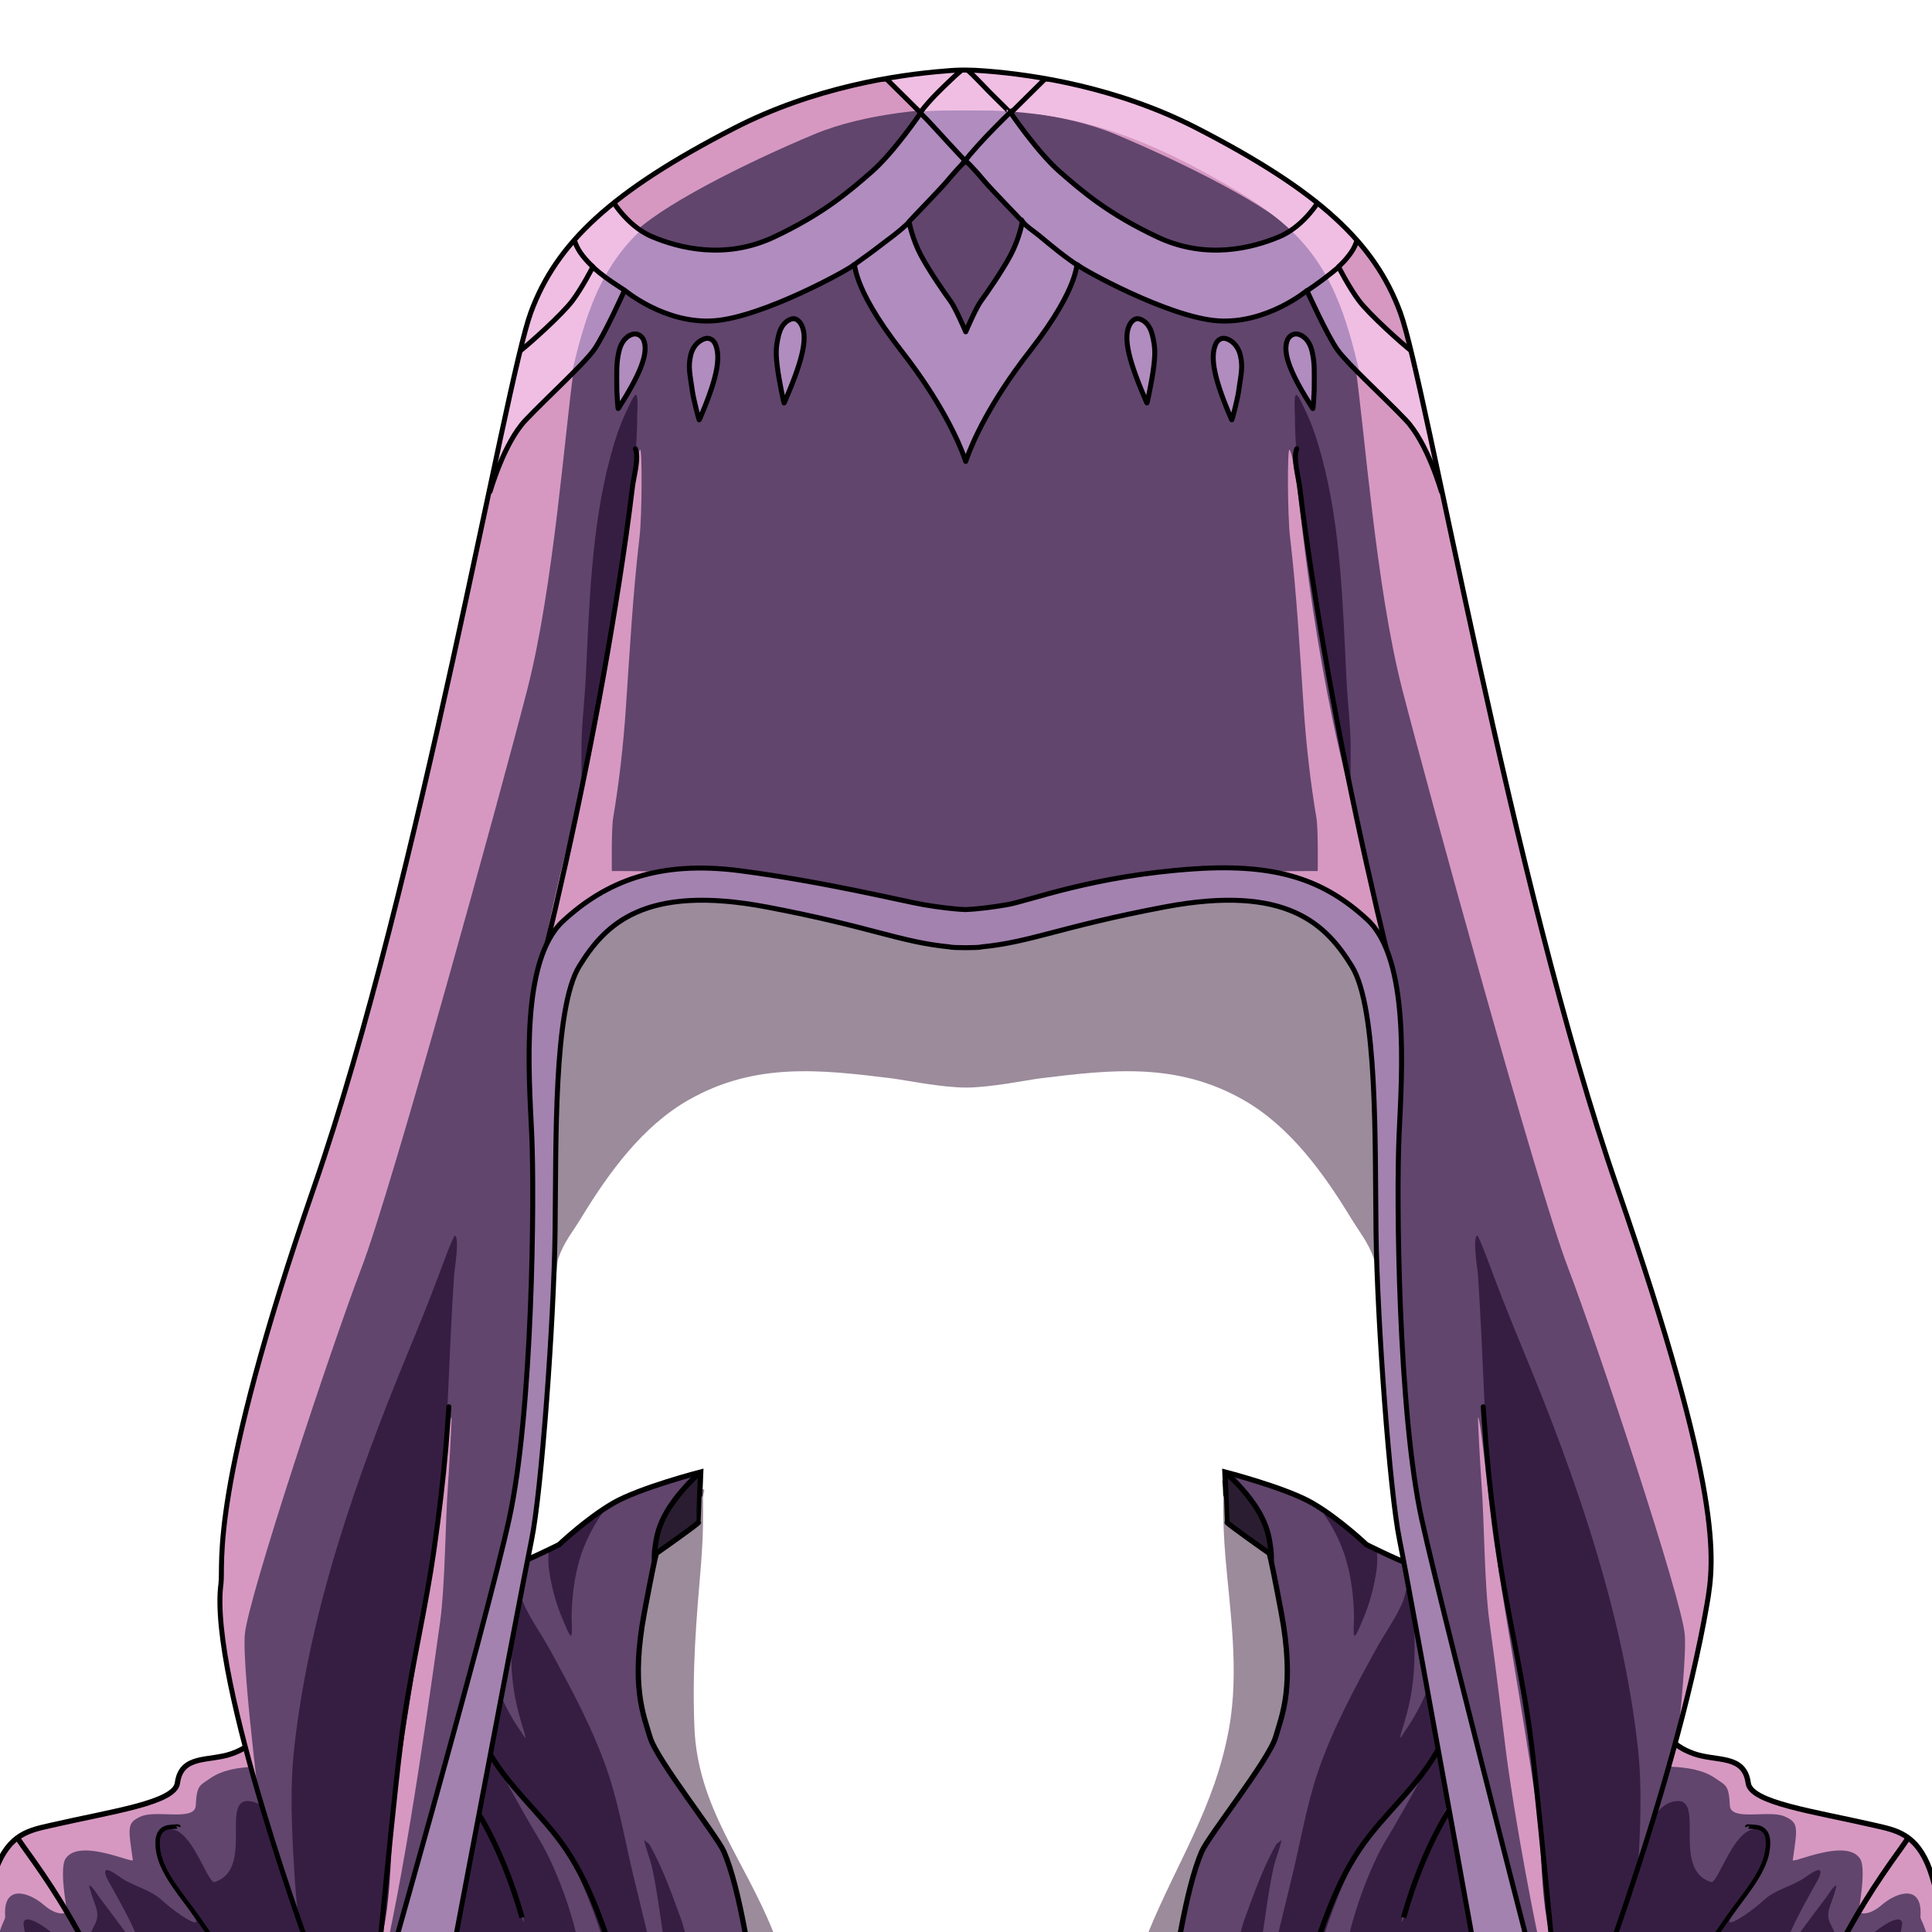 <svg width="100%" height="100%" viewBox="0 0 800 800" version="1.1"
    xmlns="http://www.w3.org/2000/svg">
    <g id="robe-top" transform="matrix(1.047,0,0,1.047,-20.182,-31.131)">
        <path id="shadow" d="M297.272,618.702C298.364,618.369 297.309,620.985 297.316,622.127C297.328,624.384 297.341,626.642 297.341,628.899C297.341,635.593 297.028,642.288 296.472,648.957C294.735,669.804 292.956,689.527 293.913,712.956C295.203,744.537 313.622,765.062 325.043,793.712C327.219,799.172 331.195,814.805 332.4,825.669C334.426,843.942 338.86,901.782 337.2,903.35C333.75,906.608 317.787,881.949 316.941,831.47C316.632,813.069 290.962,791.539 281.506,775.825C255.991,733.424 246.053,668.665 283.127,628.811L297.272,618.702ZM503.117,615.208C502.025,614.875 503.08,617.491 503.073,618.633C503.06,620.89 503.048,623.148 503.048,625.405C503.048,632.1 503.361,638.794 503.917,645.463C505.654,666.31 509.481,690.444 505.331,713.363C499.699,744.464 484.82,766.033 473.171,794.59C470.315,801.592 468.16,820.105 466.963,826.768C460.644,861.93 463.751,883.925 462.944,900.823C462.717,905.563 483.555,863.413 484.78,838.836C485.695,820.456 509.837,789.914 519.293,774.2C544.808,731.8 554.746,667.041 517.672,627.186L503.117,615.208Z" style="fill:rgb(56,25,57);fill-opacity:0.5;"/>
        <g transform="matrix(-1,0,0,1,798.96,0)">
            <path d="M295.231,611.916C295.231,611.916 271.056,618.138 260.529,624.275C250.002,630.412 239.26,640.62 239.26,640.62C239.26,640.62 227.179,646.652 222.225,648.318C217.27,649.984 203.192,667.078 203.192,667.078C203.192,667.078 187.377,670.568 181.571,673.436C175.765,676.304 172.315,685.31 172.315,685.31C172.315,685.31 126.611,694.467 123.313,708.595C122.007,714.192 119.368,719.944 109.717,723.328C100.749,726.472 89.799,723.549 88.285,734.897C87.241,742.724 62.508,746.074 38.356,751.626C29.883,753.574 21.678,754.858 16.443,769.215C7.469,793.825 -7.165,900.494 -7.165,900.494L324.228,887.681C324.228,887.681 316.923,790.796 304.395,761.999C301.655,755.701 277.82,725.752 275.203,716.797C272.586,707.841 267.518,696.452 272.99,667.288C278.461,638.124 277.987,643.851 277.987,643.851C277.987,643.851 294.795,632.07 294.456,631.703C294.402,631.644 295.231,611.916 295.231,611.916Z" style="fill:rgb(97,69,109);"/>
            <clipPath id="_clip1_magic_cap">
                <path d="M295.231,611.916C295.231,611.916 271.056,618.138 260.529,624.275C250.002,630.412 239.26,640.62 239.26,640.62C239.26,640.62 227.179,646.652 222.225,648.318C217.27,649.984 203.192,667.078 203.192,667.078C203.192,667.078 187.377,670.568 181.571,673.436C175.765,676.304 172.315,685.31 172.315,685.31C172.315,685.31 126.611,694.467 123.313,708.595C122.007,714.192 119.368,719.944 109.717,723.328C100.749,726.472 89.799,723.549 88.285,734.897C87.241,742.724 62.508,746.074 38.356,751.626C29.883,753.574 21.678,754.858 16.443,769.215C7.469,793.825 -7.165,900.494 -7.165,900.494L324.228,887.681C324.228,887.681 316.923,790.796 304.395,761.999C301.655,755.701 277.82,725.752 275.203,716.797C272.586,707.841 267.518,696.452 272.99,667.288C278.461,638.124 277.987,643.851 277.987,643.851C277.987,643.851 294.795,632.07 294.456,631.703C294.402,631.644 295.231,611.916 295.231,611.916Z"/>
            </clipPath>
            <g clip-path="url(#_clip1_magic_cap)">
                <g transform="matrix(-0.834,0,0,0.834,732.403,189.091)">
                    <path d="M696.785,613.776C695.972,612.582 699.207,615.353 700.402,616.164C702.864,617.834 705.326,619.505 707.774,621.194C714.939,626.137 723.832,636.381 724.519,645.279C724.745,648.212 745.088,643.902 756.894,652.302C761.566,655.626 763.17,655.103 763.624,665.09C763.975,672.778 782.197,667.042 789.567,670.275C796.345,673.249 795.7,675.43 793.462,690.977C793.2,692.795 818.545,680.606 825.2,690.095C825.573,690.627 828.47,693.57 824.637,715.254C824.479,716.144 828.923,718.094 835.632,712.287C842.738,706.135 855.09,702.156 854.01,717.708C853.883,719.543 856.022,720.648 858.462,732.222C861.782,747.973 865.732,779.366 867.87,823.942C868.2,830.839 879.775,850.477 882.901,815.864C885.72,784.657 879.794,696.405 880.005,696.338C892.801,692.277 817.744,667.555 811.102,658.87C795.345,638.269 751.675,606.147 727.876,594.16C713.203,586.77 633.387,549.733 635.039,572.581C654.299,581.059 665.162,589.82 667.618,604.699L696.785,613.776Z" style="fill:rgb(214,152,193);"/>
                </g>
                <path d="M201.779,669.567C201.779,669.567 202.319,668.659 203.407,667.07C206.89,661.987 210.041,658.989 214.487,654.718C214.777,654.439 219.385,650.119 219.678,650.759C220.091,651.66 217.748,654.507 217.34,655.168C214.913,659.098 212.841,663.188 211.575,667.647C207.919,680.526 213.2,695.491 219.35,706.811C220.812,709.501 222.408,712.131 224.214,714.605C224.558,715.077 225.405,716.822 225.998,717C226.013,717.005 225.653,715.506 225.618,715.391C225.315,714.401 224.998,713.415 224.702,712.423C223.757,709.262 222.879,706.07 222.192,702.842C219.67,690.996 220.077,678.854 220.646,666.824C220.782,663.955 220.92,661.025 221.521,658.207C221.558,658.037 222.07,655.698 222.378,655.775C223.08,655.951 224.395,662.079 224.687,662.78C227.492,669.513 231.915,675.494 235.419,681.865C244.064,697.583 252.948,714.036 258.652,731.076C263.332,745.055 265.659,759.944 269.258,774.233C271.575,783.429 286.851,847.534 289.074,856.754C289.517,858.59 292.058,864.544 289.652,865.907C287.019,867.398 282.595,864.653 280.118,863.818C278.106,863.14 274.158,862.939 272.555,861.394C270.574,859.483 257.325,799.211 256.545,796.721C254.171,789.149 251.408,781.733 248.274,774.441C245.134,767.134 241.366,759.796 236.462,753.502C229.861,745.03 221.795,737.767 215.515,729.036C215.366,728.829 215.218,728.62 215.07,728.411C221.388,739.992 228.266,752.158 231.064,756.68C238.161,768.152 245.435,788.583 247.456,801.815C248.382,807.887 258.94,869.058 252.278,873.5C245.497,878.021 230.618,875.734 223.063,876.075C213.901,876.489 204.744,876.959 195.572,877.054C180.401,877.211 165.24,877.307 150.09,878.21C119.7,880.021 89.99,887.341 59.732,889.16C49.736,889.76 29.058,892.149 28.485,879.923C25.726,821.041 12.882,784.23 35.022,830.549C36.274,833.169 27.223,792.392 27.408,790.36C27.848,785.519 38.673,793.128 45.033,800.142C46.263,801.498 51.302,808.044 53.818,806.516C55.777,805.327 54.374,800.651 54.02,799.035C52.421,791.751 58.403,791.125 56.079,784.036C55.914,783.533 53.005,775.58 53.448,775.453C54.314,775.206 56.899,779.414 57.284,779.919C61.257,785.138 65.151,790.423 69.054,795.695C69.429,796.203 72.928,801.459 73.813,800.84C74.834,800.125 71.779,794.406 71.458,793.67C68.686,787.321 65.238,781.356 61.909,775.294C61.449,774.457 58.871,770.412 59.969,769.44C60.967,768.558 65.593,772.139 66.356,772.627C71.484,775.908 77.584,777.069 82.069,781.18C88.568,787.138 98.949,793.545 94.767,787.7C71.888,755.72 81.389,751.344 87.546,753.575C95.004,756.278 100.501,774.862 103.008,774.061C118.693,769.05 105.182,740.995 116.659,742.042C130.389,743.295 130.813,771.741 133.721,767.156C134.905,765.289 128.447,728.607 131.097,728.417C133.983,728.211 137.355,733.066 138.927,734.889C145.642,742.679 151.494,751.199 156.538,760.154C157.203,761.334 161.666,771.543 163.561,771.097C163.74,771.055 163.842,770.871 163.898,770.712C165.425,766.36 163.558,758.868 163.628,754.269C163.867,738.664 168.695,724.43 170.792,709.142C170.938,708.072 171.278,695.678 172.7,695.678C173.635,695.678 178.935,708.973 181.332,713.13C184.89,719.302 190.043,723.895 194.184,729.623C202.795,741.531 210.485,750.042 216.502,763.496L216.639,763.809L216.665,763.868C219.188,769.749 220.693,778.965 223.149,784.751C223.288,785.078 225.062,790.005 225.425,789.932C225.512,789.915 224.527,786.007 224.452,785.724C223.272,781.247 221.91,776.802 220.231,772.486C219.109,769.6 217.915,766.728 216.665,763.868C216.613,763.746 216.56,763.625 216.506,763.505L216.502,763.496C209.728,748.053 201.365,732.943 194.098,717.884C189.384,708.113 184.476,696.591 188.764,685.829C190.389,681.751 193.224,678.223 196.385,675.22C197.577,674.088 201.763,669.611 201.779,669.567ZM272.871,757.438C273.594,761.2 275.25,764.877 276.073,768.652C277.787,776.512 278.817,784.526 280.002,792.477C280.44,795.415 292.599,863.169 295.137,865.163C297.199,866.784 301.013,864.981 303.27,864.634C303.804,864.552 305.96,864.606 305.843,863.67C305.257,858.979 289.354,793.771 287.707,789.357C283.867,779.069 280.345,768.543 274.848,759.014L272.871,757.438ZM202.957,702.432L203.123,705.422C203.677,706.677 204.523,708.423 205.583,710.521C204.568,707.87 203.687,705.165 202.957,702.432ZM236.111,632.433C236.013,638.535 234.372,644.227 235.239,650.441C236.224,657.495 238.112,664.49 241.008,671.007C241.228,671.502 243.28,676.842 243.968,676.67C244.616,676.508 244.164,669.793 244.174,669.23C244.31,661.541 245.209,653.734 247.397,646.342C249.549,639.068 253.271,632.222 257.764,626.132C258.197,625.546 262.495,620.742 261.981,620.057C261.511,619.429 258.038,621.3 257.595,621.509C252.851,623.748 248.38,626.533 243.893,629.236L236.111,632.433Z" style="fill:rgb(54,30,66);"/>
                <path d="M21.274,749.989C21.084,749.91 21.197,749.904 21.39,750.283C23.289,754.018 25.482,757.436 27.94,760.836C32.828,767.598 37.562,774.461 41.935,781.57C55.428,803.506 65.841,826.753 73.11,851.466" style="fill:none;stroke:black;stroke-width:2.1px;"/>
                <path d="M202.088,670.161C202.719,670.217 201.926,671.418 201.85,672.048C201.693,673.347 201.542,674.646 201.428,675.95C201.082,679.931 200.866,683.916 201.016,687.913C201.436,699.133 205.022,710.27 210.136,720.202C218.347,736.151 232.332,746.725 242.144,761.359C252.894,777.393 258.44,797.067 264.484,815.196" style="fill:none;stroke:black;stroke-width:2.1px;"/>
                <g transform="matrix(-0.834,0,0,0.834,732.403,189.091)">
                    <path d="M771.889,675.155C771.809,674.866 776.608,675.381 777.083,675.508C782.141,676.854 782.081,682.208 781.416,686.652C779.787,697.541 769.108,709.056 763.069,717.85C741.297,749.553 716.886,778.939 692.296,808.472" style="fill:none;stroke:black;stroke-width:2.1px;"/>
                </g>
                <path d="M175.308,688.916C175.594,688.62 175.325,689.743 175.395,690.149C175.55,691.05 175.738,691.945 175.937,692.837C176.493,695.331 177.278,697.761 178.176,700.151C180.977,707.602 184.672,714.72 189.069,721.351C194.325,729.279 200.801,736.323 205.84,744.401C214.233,757.854 220.242,772.9 224.59,788.118" style="fill:none;stroke:black;stroke-width:2.1px;"/>
                <path d="M298.397,609.736C298.232,609.591 296.112,611.298 295.933,611.434C293.288,613.457 290.993,615.786 288.781,618.266C283.599,624.075 278.984,630.917 277.667,638.734C277.052,642.389 274.986,653.541 281.915,650.292C282.858,649.85 283.779,649.332 284.658,648.774C286.097,647.861 287.458,646.809 288.784,645.741C290.818,644.103 292.734,642.274 294.353,640.22C297.502,636.224 298.171,631.449 298.603,626.527" style="fill:rgb(42,29,49);stroke:black;stroke-width:2.1px;"/>
            </g>
            <path d="M295.231,611.916C295.231,611.916 271.056,618.138 260.529,624.275C250.002,630.412 239.26,640.62 239.26,640.62C239.26,640.62 227.179,646.652 222.225,648.318C217.27,649.984 203.192,667.078 203.192,667.078C203.192,667.078 187.377,670.568 181.571,673.436C175.765,676.304 172.315,685.31 172.315,685.31C172.315,685.31 126.611,694.467 123.313,708.595C122.007,714.192 119.368,719.944 109.717,723.328C100.749,726.472 89.799,723.549 88.285,734.897C87.241,742.724 62.508,746.074 38.356,751.626C29.883,753.574 21.678,754.858 16.443,769.215C7.469,793.825 -7.165,900.494 -7.165,900.494L324.228,887.681C324.228,887.681 316.923,790.796 304.395,761.999C301.655,755.701 277.82,725.752 275.203,716.797C272.586,707.841 267.518,696.452 272.99,667.288C278.461,638.124 277.987,643.851 277.987,643.851C277.987,643.851 294.795,632.07 294.456,631.703C294.402,631.644 295.231,611.916 295.231,611.916Z" style="fill:none;stroke:black;stroke-width:2.1px;"/>
        </g>
        <g transform="matrix(1,0,0,1,1.16,0)">
            <path d="M295.231,611.916C295.231,611.916 271.056,618.138 260.529,624.275C250.002,630.412 239.26,640.62 239.26,640.62C239.26,640.62 227.179,646.652 222.225,648.318C217.27,649.984 203.192,667.078 203.192,667.078C203.192,667.078 187.377,670.568 181.571,673.436C175.765,676.304 172.315,685.31 172.315,685.31C172.315,685.31 126.611,694.467 123.313,708.595C122.007,714.192 119.368,719.944 109.717,723.328C100.749,726.472 89.799,723.549 88.285,734.897C87.241,742.724 62.508,746.074 38.356,751.626C29.883,753.574 21.678,754.858 16.443,769.215C7.469,793.825 -7.165,900.494 -7.165,900.494L324.228,887.681C324.228,887.681 316.923,790.796 304.395,761.999C301.655,755.701 277.82,725.752 275.203,716.797C272.586,707.841 267.518,696.452 272.99,667.288C278.461,638.124 277.987,643.851 277.987,643.851C277.987,643.851 294.795,632.07 294.456,631.703C294.402,631.644 295.231,611.916 295.231,611.916Z" style="fill:rgb(97,69,109);"/>
            <clipPath id="_clip2_magic_cap">
                <path d="M295.231,611.916C295.231,611.916 271.056,618.138 260.529,624.275C250.002,630.412 239.26,640.62 239.26,640.62C239.26,640.62 227.179,646.652 222.225,648.318C217.27,649.984 203.192,667.078 203.192,667.078C203.192,667.078 187.377,670.568 181.571,673.436C175.765,676.304 172.315,685.31 172.315,685.31C172.315,685.31 126.611,694.467 123.313,708.595C122.007,714.192 119.368,719.944 109.717,723.328C100.749,726.472 89.799,723.549 88.285,734.897C87.241,742.724 62.508,746.074 38.356,751.626C29.883,753.574 21.678,754.858 16.443,769.215C7.469,793.825 -7.165,900.494 -7.165,900.494L324.228,887.681C324.228,887.681 316.923,790.796 304.395,761.999C301.655,755.701 277.82,725.752 275.203,716.797C272.586,707.841 267.518,696.452 272.99,667.288C278.461,638.124 277.987,643.851 277.987,643.851C277.987,643.851 294.795,632.07 294.456,631.703C294.402,631.644 295.231,611.916 295.231,611.916Z"/>
            </clipPath>
            <g clip-path="url(#_clip2_magic_cap)">
                <g transform="matrix(-0.834,0,0,0.834,732.403,189.091)">
                    <path d="M696.785,613.776C695.972,612.582 699.207,615.353 700.402,616.164C702.864,617.834 705.326,619.505 707.774,621.194C714.939,626.137 723.832,636.381 724.519,645.279C724.745,648.212 745.088,643.902 756.894,652.302C761.566,655.626 763.17,655.103 763.624,665.09C763.975,672.778 782.197,667.042 789.567,670.275C796.345,673.249 795.7,675.43 793.462,690.977C793.2,692.795 818.545,680.606 825.2,690.095C825.573,690.627 828.47,693.57 824.637,715.254C824.479,716.144 828.923,718.094 835.632,712.287C842.738,706.135 855.09,702.156 854.01,717.708C853.883,719.543 856.022,720.648 858.462,732.222C861.782,747.973 865.732,779.366 867.87,823.942C868.2,830.839 879.775,850.477 882.901,815.864C885.72,784.657 879.794,696.405 880.005,696.338C892.801,692.277 817.744,667.555 811.102,658.87C795.345,638.269 751.675,606.147 727.876,594.16C713.203,586.77 633.387,549.733 635.039,572.581C654.299,581.059 665.162,589.82 667.618,604.699L696.785,613.776Z" style="fill:rgb(214,152,193);"/>
                </g>
                <path d="M201.779,669.567C201.779,669.567 202.319,668.659 203.407,667.07C206.89,661.987 210.041,658.989 214.487,654.718C214.777,654.439 219.385,650.119 219.678,650.759C220.091,651.66 217.748,654.507 217.34,655.168C214.913,659.098 212.841,663.188 211.575,667.647C207.919,680.526 213.2,695.491 219.35,706.811C220.812,709.501 222.408,712.131 224.214,714.605C224.558,715.077 225.405,716.822 225.998,717C226.013,717.005 225.653,715.506 225.618,715.391C225.315,714.401 224.998,713.415 224.702,712.423C223.757,709.262 222.879,706.07 222.192,702.842C219.67,690.996 220.077,678.854 220.646,666.824C220.782,663.955 220.92,661.025 221.521,658.207C221.558,658.037 222.07,655.698 222.378,655.775C223.08,655.951 224.395,662.079 224.687,662.78C227.492,669.513 231.915,675.494 235.419,681.865C244.064,697.583 252.948,714.036 258.652,731.076C263.332,745.055 265.659,759.944 269.258,774.233C271.575,783.429 286.851,847.534 289.074,856.754C289.517,858.59 292.058,864.544 289.652,865.907C287.019,867.398 282.595,864.653 280.118,863.818C278.106,863.14 274.158,862.939 272.555,861.394C270.574,859.483 257.325,799.211 256.545,796.721C254.171,789.149 251.408,781.733 248.274,774.441C245.134,767.134 241.366,759.796 236.462,753.502C229.861,745.03 221.795,737.767 215.515,729.036C215.366,728.829 215.218,728.62 215.07,728.411C221.388,739.992 228.266,752.158 231.064,756.68C238.161,768.152 245.435,788.583 247.456,801.815C248.382,807.887 258.94,869.058 252.278,873.5C245.497,878.021 230.618,875.734 223.063,876.075C213.901,876.489 204.744,876.959 195.572,877.054C180.401,877.211 165.24,877.307 150.09,878.21C119.7,880.021 89.99,887.341 59.732,889.16C49.736,889.76 29.058,892.149 28.485,879.923C25.726,821.041 12.882,784.23 35.022,830.549C36.274,833.169 27.223,792.392 27.408,790.36C27.848,785.519 38.673,793.128 45.033,800.142C46.263,801.498 51.302,808.044 53.818,806.516C55.777,805.327 54.374,800.651 54.02,799.035C52.421,791.751 58.403,791.125 56.079,784.036C55.914,783.533 53.005,775.58 53.448,775.453C54.314,775.206 56.899,779.414 57.284,779.919C61.257,785.138 65.151,790.423 69.054,795.695C69.429,796.203 72.928,801.459 73.813,800.84C74.834,800.125 71.779,794.406 71.458,793.67C68.686,787.321 65.238,781.356 61.909,775.294C61.449,774.457 58.871,770.412 59.969,769.44C60.967,768.558 65.593,772.139 66.356,772.627C71.484,775.908 77.584,777.069 82.069,781.18C88.568,787.138 98.949,793.545 94.767,787.7C71.888,755.72 81.389,751.344 87.546,753.575C95.004,756.278 100.501,774.862 103.008,774.061C118.693,769.05 105.182,740.995 116.659,742.042C130.389,743.295 130.813,771.741 133.721,767.156C134.905,765.289 128.447,728.607 131.097,728.417C133.983,728.211 137.355,733.066 138.927,734.889C145.642,742.679 151.494,751.199 156.538,760.154C157.203,761.334 161.666,771.543 163.561,771.097C163.74,771.055 163.842,770.871 163.898,770.712C165.425,766.36 163.558,758.868 163.628,754.269C163.867,738.664 168.695,724.43 170.792,709.142C170.938,708.072 171.278,695.678 172.7,695.678C173.635,695.678 178.935,708.973 181.332,713.13C184.89,719.302 190.043,723.895 194.184,729.623C202.795,741.531 210.485,750.042 216.502,763.496L216.639,763.809L216.665,763.868C219.188,769.749 220.693,778.965 223.149,784.751C223.288,785.078 225.062,790.005 225.425,789.932C225.512,789.915 224.527,786.007 224.452,785.724C223.272,781.247 221.91,776.802 220.231,772.486C219.109,769.6 217.915,766.728 216.665,763.868C216.613,763.746 216.56,763.625 216.506,763.505L216.502,763.496C209.728,748.053 201.365,732.943 194.098,717.884C189.384,708.113 184.476,696.591 188.764,685.829C190.389,681.751 193.224,678.223 196.385,675.22C197.577,674.088 201.763,669.611 201.779,669.567ZM272.871,757.438C273.594,761.2 275.25,764.877 276.073,768.652C277.787,776.512 278.817,784.526 280.002,792.477C280.44,795.415 292.599,863.169 295.137,865.163C297.199,866.784 301.013,864.981 303.27,864.634C303.804,864.552 305.96,864.606 305.843,863.67C305.257,858.979 289.354,793.771 287.707,789.357C283.867,779.069 280.345,768.543 274.848,759.014L272.871,757.438ZM202.957,702.432L203.123,705.422C203.677,706.677 204.523,708.423 205.583,710.521C204.568,707.87 203.687,705.165 202.957,702.432ZM236.111,632.433C236.013,638.535 234.372,644.227 235.239,650.441C236.224,657.495 238.112,664.49 241.008,671.007C241.228,671.502 243.28,676.842 243.968,676.67C244.616,676.508 244.164,669.793 244.174,669.23C244.31,661.541 245.209,653.734 247.397,646.342C249.549,639.068 253.271,632.222 257.764,626.132C258.197,625.546 262.495,620.742 261.981,620.057C261.511,619.429 258.038,621.3 257.595,621.509C252.851,623.748 248.38,626.533 243.893,629.236L236.111,632.433Z" style="fill:rgb(54,30,66);"/>
                <path d="M21.274,749.989C21.084,749.91 21.197,749.904 21.39,750.283C23.289,754.018 25.482,757.436 27.94,760.836C32.828,767.598 37.562,774.461 41.935,781.57C55.428,803.506 65.841,826.753 73.11,851.466" style="fill:none;stroke:black;stroke-width:2.1px;"/>
                <path d="M202.088,670.161C202.719,670.217 201.926,671.418 201.85,672.048C201.693,673.347 201.542,674.646 201.428,675.95C201.082,679.931 200.866,683.916 201.016,687.913C201.436,699.133 205.022,710.27 210.136,720.202C218.347,736.151 232.332,746.725 242.144,761.359C252.894,777.393 258.44,797.067 264.484,815.196" style="fill:none;stroke:black;stroke-width:2.1px;"/>
                <g transform="matrix(-0.834,0,0,0.834,732.403,189.091)">
                    <path d="M771.889,675.155C771.809,674.866 776.608,675.381 777.083,675.508C782.141,676.854 782.081,682.208 781.416,686.652C779.787,697.541 769.108,709.056 763.069,717.85C741.297,749.553 716.886,778.939 692.296,808.472" style="fill:none;stroke:black;stroke-width:2.1px;"/>
                </g>
                <path d="M175.308,688.916C175.594,688.62 175.325,689.743 175.395,690.149C175.55,691.05 175.738,691.945 175.937,692.837C176.493,695.331 177.278,697.761 178.176,700.151C180.977,707.602 184.672,714.72 189.069,721.351C194.325,729.279 200.801,736.323 205.84,744.401C214.233,757.854 220.242,772.9 224.59,788.118" style="fill:none;stroke:black;stroke-width:2.1px;"/>
                <path d="M298.397,609.736C298.232,609.591 296.112,611.298 295.933,611.434C293.288,613.457 290.993,615.786 288.781,618.266C283.599,624.075 278.984,630.917 277.667,638.734C277.052,642.389 274.986,653.541 281.915,650.292C282.858,649.85 283.779,649.332 284.658,648.774C286.097,647.861 287.458,646.809 288.784,645.741C290.818,644.103 292.734,642.274 294.353,640.22C297.502,636.224 298.171,631.449 298.603,626.527" style="fill:rgb(42,29,49);stroke:black;stroke-width:2.1px;"/>
            </g>
            <path d="M295.231,611.916C295.231,611.916 271.056,618.138 260.529,624.275C250.002,630.412 239.26,640.62 239.26,640.62C239.26,640.62 227.179,646.652 222.225,648.318C217.27,649.984 203.192,667.078 203.192,667.078C203.192,667.078 187.377,670.568 181.571,673.436C175.765,676.304 172.315,685.31 172.315,685.31C172.315,685.31 126.611,694.467 123.313,708.595C122.007,714.192 119.368,719.944 109.717,723.328C100.749,726.472 89.799,723.549 88.285,734.897C87.241,742.724 62.508,746.074 38.356,751.626C29.883,753.574 21.678,754.858 16.443,769.215C7.469,793.825 -7.165,900.494 -7.165,900.494L324.228,887.681C324.228,887.681 316.923,790.796 304.395,761.999C301.655,755.701 277.82,725.752 275.203,716.797C272.586,707.841 267.518,696.452 272.99,667.288C278.461,638.124 277.987,643.851 277.987,643.851C277.987,643.851 294.795,632.07 294.456,631.703C294.402,631.644 295.231,611.916 295.231,611.916Z" style="fill:none;stroke:black;stroke-width:2.1px;"/>
        </g>
    </g>
    <g id="robe-head-cover" transform="matrix(0.983,0,0,0.979,6.601,7.051)" style="fill-rule:evenodd;clip-rule:evenodd;stroke-linecap:round;stroke-linejoin:round;stroke-miterlimit:1.5;">
        <path id="shadow1" d="M400.214,344.056C414.974,338.133 435.811,337.989 448.786,337.016C510.247,332.411 569.554,342.779 590.842,408.016C603.32,446.258 601.87,489.279 597.788,528.834L574.672,534.569C572.285,536.96 573.033,528.003 571.893,524.822C569.414,517.907 566.105,514.156 562.29,507.873C550.684,488.757 536.517,469.094 516.929,457.944C488.973,442.03 461.66,445.172 431.396,448.909C426.341,449.533 410.608,452.791 400.214,452.791C389.82,452.791 374.086,449.533 369.032,448.909C338.767,445.172 311.455,442.03 283.499,457.944C263.91,469.094 249.743,488.757 238.137,507.873C234.322,514.156 231.013,517.907 228.534,524.822C227.394,528.003 228.142,536.96 225.755,534.569L202.639,528.834C198.558,489.279 197.107,446.258 209.586,408.016C230.874,342.779 290.18,332.411 351.641,337.016C364.617,337.989 385.453,338.133 400.214,344.056Z" style="fill:rgb(56,25,57);fill-opacity:0.5;"/>
        <path d="M391.487,22.829C396.708,22.299 402.391,22.299 408.537,22.829C428.732,24.396 463.921,29.665 497.565,47.067C548.805,73.569 572.364,95.426 583.178,125.101C593.993,154.775 629.756,365.28 674.416,494.804C719.076,624.328 715.568,652.435 712.368,671.144C698.621,751.533 655.684,860.703 655.684,860.703L626.717,886.081C626.717,886.081 587.011,664.426 582.85,644.232C578.69,624.038 573.405,551.477 572.921,514.008C572.437,476.539 573.64,419.296 562.74,401.494C551.839,383.692 535.31,366.627 483.824,376.415C439.716,384.8 427.773,391.27 406.623,393.309C406.094,393.737 393.929,393.737 393.4,393.309C372.25,391.27 360.307,384.8 316.199,376.415C264.713,366.627 248.184,383.692 237.284,401.494C226.383,419.296 227.586,476.539 227.102,514.008C226.618,551.477 221.334,624.038 217.173,644.232C213.012,664.426 167.762,904.817 167.762,904.817L125.917,824.048C125.917,824.048 80.983,702.749 86.371,662.529C87.473,654.299 80.948,624.328 125.608,494.804C170.267,365.28 206.031,154.775 216.845,125.101C227.659,95.426 251.218,73.569 302.458,47.067C336.103,29.665 371.291,24.396 391.487,22.829Z" style="fill:rgb(97,69,109);"/>
        <clipPath id="_clip3_magic_cap">
            <path d="M391.487,22.829C396.708,22.299 402.391,22.299 408.537,22.829C428.732,24.396 463.921,29.665 497.565,47.067C548.805,73.569 572.364,95.426 583.178,125.101C593.993,154.775 629.756,365.28 674.416,494.804C719.076,624.328 715.568,652.435 712.368,671.144C698.621,751.533 655.684,860.703 655.684,860.703L626.717,886.081C626.717,886.081 587.011,664.426 582.85,644.232C578.69,624.038 573.405,551.477 572.921,514.008C572.437,476.539 573.64,419.296 562.74,401.494C551.839,383.692 535.31,366.627 483.824,376.415C439.716,384.8 427.773,391.27 406.623,393.309C406.094,393.737 393.929,393.737 393.4,393.309C372.25,391.27 360.307,384.8 316.199,376.415C264.713,366.627 248.184,383.692 237.284,401.494C226.383,419.296 227.586,476.539 227.102,514.008C226.618,551.477 221.334,624.038 217.173,644.232C213.012,664.426 167.762,904.817 167.762,904.817L125.917,824.048C125.917,824.048 80.983,702.749 86.371,662.529C87.473,654.299 80.948,624.328 125.608,494.804C170.267,365.28 206.031,154.775 216.845,125.101C227.659,95.426 251.218,73.569 302.458,47.067C336.103,29.665 371.291,24.396 391.487,22.829Z"/>
        </clipPath>
        <g clip-path="url(#_clip3_magic_cap)">
            <path d="M141.765,848.216C141.584,847.945 144.112,839.424 144.365,838.078C146.317,827.721 155.084,783.883 156.483,773.441C162.284,730.151 170.346,686.858 176.895,643.674C178.795,631.137 182.212,592.77 183.472,592.295C183.699,592.209 182.465,614.498 182.041,620.128C180.809,636.521 180.877,663.02 178.604,679.319C171.287,731.787 162.058,796.819 149.879,843.205L141.765,848.216ZM655.361,843.246C655.542,842.975 653.014,834.454 652.76,833.109C650.809,822.751 644.298,783.883 642.898,773.441C637.098,730.151 629.035,686.858 622.487,643.674C620.586,631.137 617.169,592.77 615.909,592.295C615.682,592.209 616.917,614.498 617.34,620.128C618.573,636.521 618.505,663.02 620.778,679.319C623.686,700.172 625.614,717.404 627.647,733.511C630.728,757.931 639.908,810.285 647.247,838.235L655.361,843.246ZM409.071,12.79L591.84,49.205L808.725,745.796L809.528,768.376C809.528,768.376 797.063,757.864 793.088,755.92C789.113,753.976 779.222,749.882 773.869,746.413C768.515,742.943 751.992,726.408 749.316,722.865C746.64,719.322 741.194,716.549 741.419,717.231C741.645,717.913 747.447,746.104 747.447,746.104C747.447,746.104 740.02,729.46 737.437,723.767C734.853,718.075 730.865,704.812 726.927,695.826C722.988,686.839 714.685,678.946 714.685,678.946C714.685,678.946 713.025,694.248 712.356,701.562C711.687,708.876 694.523,774.359 694.523,774.359C694.523,774.359 704.328,699.471 702.963,684.05C701.597,668.63 666.552,562.533 653.702,528.722C640.852,494.912 595.001,327.517 583.923,284.184C572.844,240.852 568.109,174.478 564.254,147.984C560.398,121.49 550.996,104.56 540.284,92.642C529.571,80.724 492.812,62.022 463.034,49.554C441.162,40.397 413.066,38.707 399.691,38.455C386.316,38.707 358.219,40.397 336.347,49.554C306.569,62.022 269.81,80.724 259.098,92.642C248.385,104.56 238.983,121.49 235.128,147.984C231.272,174.478 226.537,240.852 215.459,284.184C204.381,327.517 158.53,494.912 145.679,528.722C132.829,562.533 97.784,668.63 96.419,684.05C95.053,699.471 104.858,774.359 104.858,774.359C104.858,774.359 87.695,708.876 87.026,701.562C86.356,694.248 84.697,678.946 84.697,678.946C84.697,678.946 76.393,686.839 72.455,695.826C68.516,704.812 64.529,718.075 61.945,723.767C59.361,729.46 51.934,746.104 51.934,746.104C51.934,746.104 57.737,717.913 57.962,717.231C58.187,716.549 52.741,719.322 50.065,722.865C47.389,726.408 30.866,742.943 25.513,746.413C20.159,749.882 10.269,753.976 6.294,755.92C2.319,757.864 -10.146,768.376 -10.146,768.376L-9.344,745.796L207.542,49.205L390.311,12.79L390.07,9.005L399.691,10.921L409.311,9.005L409.071,12.79ZM221.295,405.308C221.031,405.232 221.41,403.234 221.436,403.019C222.247,396.338 223.286,389.69 224.676,383.102C229.86,358.533 236.442,334.273 241.999,309.789C249.069,278.643 253.972,247.174 257.679,215.464C258.095,211.904 261.121,184.133 262.952,183.035C263.828,182.509 263.768,210.591 262.678,219.924C259.874,243.93 258.55,268.079 256.931,292.183C255.88,307.832 254.137,323.374 251.558,338.847C250.759,343.643 251.016,361.227 251.016,361.227C251.016,361.227 273.645,361.012 278.033,362.266C278.165,362.303 278.631,362.413 278.631,362.614C278.631,364.796 262.235,370.501 260.403,371.392C244.235,379.258 232.789,388.637 224.294,404.32L221.295,405.308ZM578.086,405.308C578.35,405.232 577.972,403.234 577.946,403.019C577.134,396.338 576.095,389.69 574.705,383.102C569.521,358.533 562.94,334.273 557.382,309.789C550.312,278.643 545.409,247.174 541.703,215.464C541.287,211.904 538.26,184.133 536.429,183.035C535.553,182.509 535.613,210.591 536.703,219.924C539.507,243.93 540.831,268.079 542.45,292.183C543.501,307.832 545.245,323.374 547.823,338.847C548.623,343.643 548.365,361.227 548.365,361.227C548.365,361.227 525.736,361.012 521.348,362.266C521.217,362.303 520.75,362.413 520.75,362.614C520.75,364.796 537.147,370.501 538.979,371.392C555.147,379.258 566.592,388.637 575.087,404.32L578.086,405.308Z" style="fill:rgb(214,152,193);"/>
            <path d="M119.378,806.353C119.201,805.096 119.033,803.838 118.873,802.578C118.117,796.621 117.625,790.657 117.27,784.664C116.224,766.959 115.297,749.32 117.27,731.639C123.647,674.516 143.219,618.173 164.936,565.336C169.457,554.335 173.939,543.315 178.076,532.163C178.461,531.123 184.281,515.103 184.917,515.421C186.981,516.454 184.737,529.819 184.615,531.629C183.473,548.657 182.765,565.676 182.005,582.723C179.366,641.91 167.291,696.883 159.542,754.998C157.481,770.457 158.949,811.49 149.375,822.395C140.786,832.179 123.32,833.544 111.385,835.475C75.975,841.202 37.506,841.041 2.001,836.173L-56.098,824.659C-55.472,824.157 -53.685,822.7 -52.969,822.065C-51.008,820.327 -48.968,818.694 -46.936,817.041C-40.592,811.884 -34.146,806.862 -27.665,801.88C-10.909,788.998 7.442,778.407 24.102,765.329C26.206,763.678 37.028,752.406 40.034,753.844C42.263,754.91 46.917,776.863 47.625,780.399C47.667,780.609 48.127,783.63 48.331,783.63C48.478,783.63 48.205,780.741 48.193,780.597C47.957,777.802 47.812,774.991 47.702,772.188C47.397,764.381 47.503,756.56 48.926,748.863C49.058,748.147 51.556,737.951 52.346,738.498C54.289,739.843 52.898,750.767 52.932,752.853C53.137,765.335 56.83,775.876 62.143,787.034C64.325,791.616 66.632,796.138 68.838,800.708C69.904,802.915 70.748,809.444 72.009,807.342C72.465,806.582 69.991,785.591 70.01,782.932C70.156,761.929 71.274,738.985 76.024,718.499C76.633,715.875 83.419,693.994 86.544,693.426C86.599,693.416 90.181,710.183 90.422,711.098C93.563,723.033 97.128,734.86 100.313,746.787C104.757,763.427 109.943,779.706 115.452,796.021C115.776,796.98 118.007,802.155 119.378,806.353C119.528,807.421 119.684,808.489 119.847,809.557C119.963,810.32 119.688,812.386 120.234,811.84C120.774,811.3 120.25,809.025 119.378,806.353ZM681.075,806.353C681.251,805.096 681.42,803.838 681.58,802.578C682.335,796.621 682.828,790.657 683.182,784.664C684.229,766.959 685.156,749.32 683.182,731.639C676.806,674.516 657.234,618.173 635.517,565.336C630.995,554.335 626.514,543.315 622.377,532.163C621.991,531.123 616.171,515.103 615.536,515.421C613.471,516.454 615.716,529.819 615.837,531.629C616.98,548.657 617.688,565.676 618.448,582.723C621.087,641.91 633.162,696.883 640.911,754.998C642.972,770.457 641.504,811.49 651.078,822.395C659.667,832.179 677.132,833.544 689.067,835.475C724.478,841.202 762.946,841.041 798.451,836.173L856.551,824.659C855.925,824.157 854.137,822.7 853.422,822.065C851.461,820.327 849.421,818.694 847.388,817.041C841.044,811.884 834.599,806.862 828.117,801.88C811.362,788.998 793.011,778.407 776.351,765.329C774.247,763.678 763.424,752.406 760.419,753.844C758.19,754.91 753.535,776.863 752.828,780.399C752.786,780.609 752.325,783.63 752.121,783.63C751.974,783.63 752.247,780.741 752.259,780.597C752.496,777.802 752.641,774.991 752.75,772.188C753.055,764.381 752.95,756.56 751.527,748.863C751.394,748.147 748.896,737.951 748.106,738.498C746.163,739.843 747.555,750.767 747.52,752.853C747.316,765.335 743.623,775.876 738.309,787.034C736.127,791.616 733.821,796.138 731.615,800.708C730.549,802.915 729.705,809.444 728.444,807.342C727.987,806.582 730.461,785.591 730.443,782.932C730.297,761.929 729.179,738.985 724.429,718.499C723.82,715.875 717.033,693.994 713.908,693.426C713.853,693.416 710.271,710.183 710.031,711.098C706.89,723.033 703.325,734.86 700.139,746.787C695.695,763.427 690.509,779.706 685,796.021C684.676,796.98 682.445,802.155 681.075,806.353C680.924,807.421 680.768,808.489 680.606,809.557C680.49,810.32 680.764,812.386 680.218,811.84C679.679,811.3 680.202,809.025 681.075,806.353ZM-56.098,824.659C-56.36,824.87 -56.419,824.912 -56.11,824.657L-56.098,824.659ZM856.551,824.659L856.562,824.657C856.871,824.912 856.813,824.87 856.551,824.659ZM238.378,326.445C238.187,326.993 238.265,314.503 238.223,311.064C238.097,300.78 239.481,290.196 239.99,279.919C241.535,248.772 242.299,216.24 250.391,186.011C252.277,178.963 254.531,171.952 257.8,165.412C258.105,164.802 260.264,159.662 261.182,159.815C262.274,159.997 261.698,167.763 261.698,168.515C261.698,177.993 260.902,186.919 259.834,196.349C257.434,217.544 252.517,245.716 249.404,269.882C247.352,285.809 244.77,298.467 241.651,314.21L238.378,326.445ZM562.074,326.445C562.266,326.993 562.187,314.503 562.229,311.064C562.355,300.78 560.972,290.196 560.462,279.919C558.918,248.772 558.153,216.24 550.062,186.011C548.175,178.963 545.922,171.952 542.652,165.412C542.347,164.802 540.189,159.662 539.27,159.815C538.178,159.997 538.754,167.763 538.754,168.515C538.754,177.993 539.551,186.919 540.618,196.349C543.019,217.544 547.936,245.716 551.049,269.882C553.101,285.809 555.682,298.467 558.801,314.21L562.074,326.445Z" style="fill:rgb(54,30,66);"/>
            <g id="lines">
                <path d="M260.932,182.604C262.551,186.514 260.178,194.673 259.706,198.653C258.09,212.288 256.135,225.859 254.028,239.427C245.832,292.213 235.01,345.266 222.476,397.195" style="fill:none;stroke:black;stroke-width:2.1px;"/>
                <path d="M84.338,665.324C84.924,665.132 84.428,666.554 84.462,667.17C84.527,668.352 84.611,669.534 84.683,670.717C84.899,674.241 85.191,677.761 85.453,681.282C86.241,691.866 87.755,702.313 89.798,712.723C95.817,743.407 107.481,771.785 116.546,801.553" style="fill:none;stroke:black;stroke-width:2.1px;"/>
                <path d="M61.041,700.381C61.525,700.829 60.53,704.642 60.448,705.176C59.63,710.458 58.411,715.644 57.149,720.834C54.793,730.52 51.536,739.964 49.789,749.8C47.758,761.231 47.51,772.866 47.672,784.444" style="fill:none;stroke:black;stroke-width:2.1px;"/>
                <path d="M182.364,587.803C182.364,587.803 181.513,600.318 181.163,604.459C179.931,619.046 178.173,633.688 176.124,648.185C172.758,671.995 167.233,695.377 163.595,719.132C159.267,747.394 152.449,828.097 149.001,856.486" style="fill:none;stroke:black;stroke-width:2.1px;"/>
                <g transform="matrix(-1,0,0,1,800.453,0)">
                    <path d="M260.932,182.604C262.551,186.514 260.178,194.673 259.706,198.653C258.09,212.288 256.135,225.859 254.028,239.427C245.832,292.213 235.01,345.266 222.476,397.195" style="fill:none;stroke:black;stroke-width:2.1px;"/>
                </g>
                <g transform="matrix(-1,0,0,1,800.453,0)">
                    <path d="M84.338,665.324C84.924,665.132 84.428,666.554 84.462,667.17C84.527,668.352 84.611,669.534 84.683,670.717C84.899,674.241 85.191,677.761 85.453,681.282C86.241,691.866 87.755,702.313 89.798,712.723C95.817,743.407 107.481,771.785 116.546,801.553" style="fill:none;stroke:black;stroke-width:2.1px;"/>
                </g>
                <g transform="matrix(-1,0,0,1,800.453,0)">
                    <path d="M61.041,700.381C61.525,700.829 60.53,704.642 60.448,705.176C59.63,710.458 58.411,715.644 57.149,720.834C54.793,730.52 51.536,739.964 49.789,749.8C47.758,761.231 47.51,772.866 47.672,784.444" style="fill:none;stroke:black;stroke-width:2.1px;"/>
                </g>
                <g transform="matrix(-1,0,0,1,800.453,0)">
                    <path d="M182.364,587.803C182.364,587.803 181.513,600.318 181.163,604.459C179.931,619.046 178.173,633.688 176.124,648.185C172.758,671.995 167.233,695.377 163.595,719.132C159.267,747.394 152.858,825.656 149.41,854.044" style="fill:none;stroke:black;stroke-width:2.1px;"/>
                </g>
            </g>
            <path id="border-strip" d="M399.953,377.508C404.893,377.329 411.605,376.476 417.609,375.426C426.937,373.794 453.916,363.14 496.474,360.283C531.443,357.936 551.274,365.133 569.178,381.679C587.082,398.225 583.895,445.615 582.646,472.494C581.396,499.373 582.313,590.113 592.143,635.269C601.973,680.425 658.955,900.892 658.955,900.892C658.955,900.892 616.444,865.363 610.71,813.839C609.236,800.589 575.262,676.266 573.024,656.317C570.785,636.369 564.596,594.294 564.076,502.157C563.555,410.02 558.269,418.702 547.667,401.002C537.065,383.303 509.914,388.255 493.458,391.205C477.003,394.155 438.423,395.735 419.537,400.843C410.504,403.287 404.137,403.744 399.953,403.555C395.768,403.744 389.402,403.287 380.368,400.843C361.482,395.735 322.902,394.155 306.447,391.205C289.992,388.255 262.84,383.303 252.238,401.002C241.636,418.702 236.35,410.02 235.83,502.157C235.309,594.294 229.12,636.369 226.882,656.317C224.643,676.266 176.278,883.878 170.966,896.096C165.654,908.314 150.184,848.465 150.184,848.465C150.184,848.465 197.933,680.425 207.762,635.269C217.592,590.113 218.509,499.373 217.26,472.494C216.01,445.615 212.581,398.889 230.485,382.343C248.389,365.796 270.42,356.547 305.17,361.111C340.557,365.759 372.969,373.794 382.296,375.426C388.301,376.476 395.013,377.329 399.953,377.508Z" style="fill:rgb(163,130,175);stroke:black;stroke-width:2.1px;"/>
            <path d="M404.248,13.055C415.865,13.573 437.196,15.143 452.372,19.865C474.219,26.664 533.776,49.722 562.259,82.549C590.741,115.375 604.449,160.985 604.449,160.985L600.443,200.699C600.443,200.699 594.641,180.149 585.474,170.468C576.308,160.787 561.053,146.882 556.711,140.809C552.37,134.737 543.819,115.708 543.819,115.708C543.819,115.708 526.769,129.963 506.126,128.477C485.484,126.992 448.619,106.443 447.338,104.924C446.057,103.406 449.333,112.691 427.101,141.315C410.056,163.262 403.015,179.789 400.657,186.306L400.085,187.957L399.512,186.306C397.154,179.789 390.113,163.262 373.068,141.315C350.836,112.691 354.112,103.406 352.831,104.924C351.55,106.443 314.685,126.992 294.043,128.477C273.4,129.963 256.39,115.544 256.39,115.544C256.39,115.544 247.799,134.737 243.458,140.809C239.116,146.882 223.861,160.787 214.695,170.468C205.528,180.149 199.726,200.699 199.726,200.699L195.72,160.985C195.72,160.985 209.428,115.375 237.911,82.549C266.393,49.722 325.95,26.664 347.797,19.865C362.973,15.143 384.304,13.573 395.921,13.055L395.917,12.803C395.917,12.803 397.454,12.814 400.085,12.897C402.715,12.814 404.252,12.803 404.252,12.803L404.248,13.055ZM234.679,92.141C234.679,92.141 235.247,95.934 237.666,99.485C240.084,103.035 243.037,105.629 243.037,105.629C243.037,105.629 238.728,114.197 234.433,119.962C230.137,125.728 216.494,138.026 212.125,141.435C207.756,144.845 210.187,134.65 210.187,134.65C210.187,134.65 215.543,116.363 220.353,107.834C225.163,99.305 234.679,92.141 234.679,92.141ZM565.49,92.141C565.49,92.141 564.922,95.934 562.503,99.485C560.085,103.035 557.132,105.629 557.132,105.629C557.132,105.629 561.441,114.197 565.736,119.962C570.032,125.728 583.676,138.026 588.045,141.435C592.414,144.845 589.982,134.65 589.982,134.65C589.982,134.65 584.626,116.363 579.816,107.834C575.006,99.305 565.49,92.141 565.49,92.141ZM400.085,61.006C400.078,61.008 400.073,61.013 400.07,61.019C400.039,61.068 399.887,61.145 399.645,61.27C398.361,62.347 394.694,66.427 392.452,69.162C389.761,72.443 376.409,86.221 376.284,86.465C376.16,86.709 377.631,94.07 381.291,100.922C384.951,107.775 391.383,117.033 393.641,120.117C395.72,122.958 399.5,131.768 400.085,133.144C400.669,131.768 404.449,122.958 406.528,120.117C408.786,117.033 415.218,107.775 418.878,100.922C422.538,94.07 424.01,86.709 423.885,86.465C423.76,86.221 410.408,72.443 407.718,69.162C405.475,66.427 401.809,62.347 400.524,61.27C400.282,61.145 400.13,61.068 400.099,61.019C400.096,61.013 400.091,61.008 400.085,61.006ZM250.309,76.151C250.309,76.151 256.812,88.218 268.024,92.933C279.237,97.648 298.652,102.821 319.337,93.043C340.022,83.265 350.884,73.836 360.378,65.525C369.872,57.214 381.114,40.534 381.114,40.534L366.781,26.279L350.966,25.736C350.966,25.736 300.085,38.558 281.791,52.635C263.498,66.712 250.309,76.151 250.309,76.151ZM549.86,76.151C549.86,76.151 543.357,88.218 532.145,92.933C520.932,97.648 501.517,102.821 480.832,93.043C460.147,83.265 449.285,73.836 439.791,65.525C430.297,57.214 419.055,40.534 419.055,40.534L433.388,26.279L449.203,25.736C449.203,25.736 500.084,38.558 518.378,52.635C536.672,66.712 549.86,76.151 549.86,76.151Z" style="fill:rgb(177,140,191);"/>
            <clipPath id="_clip4_magic_cap">
                <path d="M404.248,13.055C415.865,13.573 437.196,15.143 452.372,19.865C474.219,26.664 533.776,49.722 562.259,82.549C590.741,115.375 604.449,160.985 604.449,160.985L600.443,200.699C600.443,200.699 594.641,180.149 585.474,170.468C576.308,160.787 561.053,146.882 556.711,140.809C552.37,134.737 543.819,115.708 543.819,115.708C543.819,115.708 526.769,129.963 506.126,128.477C485.484,126.992 448.619,106.443 447.338,104.924C446.057,103.406 449.333,112.691 427.101,141.315C410.056,163.262 403.015,179.789 400.657,186.306L400.085,187.957L399.512,186.306C397.154,179.789 390.113,163.262 373.068,141.315C350.836,112.691 354.112,103.406 352.831,104.924C351.55,106.443 314.685,126.992 294.043,128.477C273.4,129.963 256.39,115.544 256.39,115.544C256.39,115.544 247.799,134.737 243.458,140.809C239.116,146.882 223.861,160.787 214.695,170.468C205.528,180.149 199.726,200.699 199.726,200.699L195.72,160.985C195.72,160.985 209.428,115.375 237.911,82.549C266.393,49.722 325.95,26.664 347.797,19.865C362.973,15.143 384.304,13.573 395.921,13.055L395.917,12.803C395.917,12.803 397.454,12.814 400.085,12.897C402.715,12.814 404.252,12.803 404.252,12.803L404.248,13.055ZM234.679,92.141C234.679,92.141 235.247,95.934 237.666,99.485C240.084,103.035 243.037,105.629 243.037,105.629C243.037,105.629 238.728,114.197 234.433,119.962C230.137,125.728 216.494,138.026 212.125,141.435C207.756,144.845 210.187,134.65 210.187,134.65C210.187,134.65 215.543,116.363 220.353,107.834C225.163,99.305 234.679,92.141 234.679,92.141ZM565.49,92.141C565.49,92.141 564.922,95.934 562.503,99.485C560.085,103.035 557.132,105.629 557.132,105.629C557.132,105.629 561.441,114.197 565.736,119.962C570.032,125.728 583.676,138.026 588.045,141.435C592.414,144.845 589.982,134.65 589.982,134.65C589.982,134.65 584.626,116.363 579.816,107.834C575.006,99.305 565.49,92.141 565.49,92.141ZM400.085,61.006C400.078,61.008 400.073,61.013 400.07,61.019C400.039,61.068 399.887,61.145 399.645,61.27C398.361,62.347 394.694,66.427 392.452,69.162C389.761,72.443 376.409,86.221 376.284,86.465C376.16,86.709 377.631,94.07 381.291,100.922C384.951,107.775 391.383,117.033 393.641,120.117C395.72,122.958 399.5,131.768 400.085,133.144C400.669,131.768 404.449,122.958 406.528,120.117C408.786,117.033 415.218,107.775 418.878,100.922C422.538,94.07 424.01,86.709 423.885,86.465C423.76,86.221 410.408,72.443 407.718,69.162C405.475,66.427 401.809,62.347 400.524,61.27C400.282,61.145 400.13,61.068 400.099,61.019C400.096,61.013 400.091,61.008 400.085,61.006ZM250.309,76.151C250.309,76.151 256.812,88.218 268.024,92.933C279.237,97.648 298.652,102.821 319.337,93.043C340.022,83.265 350.884,73.836 360.378,65.525C369.872,57.214 381.114,40.534 381.114,40.534L366.781,26.279L350.966,25.736C350.966,25.736 300.085,38.558 281.791,52.635C263.498,66.712 250.309,76.151 250.309,76.151ZM549.86,76.151C549.86,76.151 543.357,88.218 532.145,92.933C520.932,97.648 501.517,102.821 480.832,93.043C460.147,83.265 449.285,73.836 439.791,65.525C430.297,57.214 419.055,40.534 419.055,40.534L433.388,26.279L449.203,25.736C449.203,25.736 500.084,38.558 518.378,52.635C536.672,66.712 549.86,76.151 549.86,76.151Z"/>
            </clipPath>
            <g clip-path="url(#_clip4_magic_cap)">
                <path d="M400.092,10.936C406.189,8.993 415.102,10.569 419.709,11.022C444.78,13.485 469.423,19.569 493.022,28.329C523.107,39.497 554.904,56.611 575.142,82.259C594.955,107.37 600.224,142.846 603.491,173.725C604.881,186.858 606.569,200.542 605.546,213.763C605.476,214.673 605.389,215.579 605.247,216.481C604.207,223.112 599.892,217.606 597.589,214.817C592.723,208.924 589.632,201.471 585.805,194.888C584.461,192.577 583.138,190.254 581.822,187.928C576.644,178.771 570.494,169.522 568.066,159.239C562.694,136.486 558.085,113.02 541.28,94.547C531.02,83.269 517.956,75.399 504.774,67.965C486.199,57.488 467.112,48.783 446.279,43.937C434.776,41.261 423.168,40.049 411.375,39.558C409.631,39.485 390.552,39.485 388.808,39.558C377.015,40.049 365.407,41.261 353.904,43.937C333.071,48.783 313.984,57.488 295.409,67.965C282.227,75.399 269.163,83.269 258.903,94.547C242.098,113.02 237.489,136.486 232.117,159.239C229.689,169.522 223.539,178.771 218.361,187.928C217.045,190.254 215.722,192.577 214.378,194.888C210.551,201.471 207.46,208.924 202.594,214.817C200.291,217.606 195.976,223.112 194.936,216.481C194.794,215.579 194.707,214.673 194.637,213.763C193.614,200.542 195.302,186.858 196.692,173.725C199.959,142.846 205.228,107.37 225.041,82.259C245.279,56.611 277.076,39.497 307.161,28.329C330.76,19.569 355.403,13.485 380.474,11.022C385.081,10.569 393.994,8.993 400.092,10.936Z" style="fill:rgb(240,190,227);"/>
                <g>
                    <path d="M419.667,39.61C419.541,39.573 415.925,43.161 415.838,43.249C414.673,44.434 413.497,45.608 412.334,46.795C407.546,51.676 402.934,56.699 398.705,62.073" style="fill:rgb(177,140,191);stroke:black;stroke-width:2.1px;"/>
                    <path d="M380.656,40.351C380.884,40.288 381.797,41.404 381.929,41.535C383.274,42.861 384.573,44.241 385.854,45.629C390.984,51.191 396.019,56.862 401.293,62.289" style="fill:rgb(177,140,191);stroke:black;stroke-width:2.1px;"/>
                    <path d="M399.232,21.808C399.242,21.889 398.128,22.674 398.045,22.743C396.793,23.786 395.588,24.897 394.406,26.018C389.782,30.4 385.082,34.896 381.237,39.996" style="fill:rgb(177,140,191);stroke:black;stroke-width:2.1px;"/>
                    <path d="M418.769,40.478C418.772,40.475 418.127,39.776 418.09,39.737C417.652,39.278 417.211,38.823 416.765,38.372C415.394,36.984 414.017,35.6 412.61,34.248C408.513,30.31 404.836,25.947 400.576,22.182" style="fill:rgb(177,140,191);stroke:black;stroke-width:2.1px;"/>
                    <path d="M352.312,105.465C354.275,103.783 359.361,100.303 361.106,98.939C366.861,94.437 371.617,91.29 376.526,86.476" style="fill:rgb(177,140,191);stroke:black;stroke-width:2.1px;"/>
                    <path d="M423.54,85.785C425.04,88.315 428.754,90.58 430.965,92.421C436.464,96.999 441.906,101.599 447.936,105.473" style="fill:rgb(177,140,191);stroke:black;stroke-width:2.1px;"/>
                    <path d="M242.55,105.212C243.367,106.074 245.091,107.554 245.838,108.167C249.031,110.789 252.451,112.971 255.889,115.26" style="fill:rgb(177,140,191);stroke:black;stroke-width:2.1px;"/>
                    <path d="M543.739,115.874C548.048,113.032 553.186,109.136 557.025,105.873" style="fill:rgb(177,140,191);stroke:black;stroke-width:2.1px;"/>
                </g>
            </g>
            <path d="M404.248,13.055C415.865,13.573 437.196,15.143 452.372,19.865C474.219,26.664 533.776,49.722 562.259,82.549C590.741,115.375 604.449,160.985 604.449,160.985L600.443,200.699C600.443,200.699 594.641,180.149 585.474,170.468C576.308,160.787 561.053,146.882 556.711,140.809C552.37,134.737 543.819,115.708 543.819,115.708C543.819,115.708 526.769,129.963 506.126,128.477C485.484,126.992 448.619,106.443 447.338,104.924C446.057,103.406 449.333,112.691 427.101,141.315C410.056,163.262 403.015,179.789 400.657,186.306L400.085,187.957L399.512,186.306C397.154,179.789 390.113,163.262 373.068,141.315C350.836,112.691 354.112,103.406 352.831,104.924C351.55,106.443 314.685,126.992 294.043,128.477C273.4,129.963 256.39,115.544 256.39,115.544C256.39,115.544 247.799,134.737 243.458,140.809C239.116,146.882 223.861,160.787 214.695,170.468C205.528,180.149 199.726,200.699 199.726,200.699L195.72,160.985C195.72,160.985 209.428,115.375 237.911,82.549C266.393,49.722 325.95,26.664 347.797,19.865C362.973,15.143 384.304,13.573 395.921,13.055L395.917,12.803C395.917,12.803 397.454,12.814 400.085,12.897C402.715,12.814 404.252,12.803 404.252,12.803L404.248,13.055ZM234.679,92.141C234.679,92.141 235.247,95.934 237.666,99.485C240.084,103.035 243.037,105.629 243.037,105.629C243.037,105.629 238.728,114.197 234.433,119.962C230.137,125.728 216.494,138.026 212.125,141.435C207.756,144.845 210.187,134.65 210.187,134.65C210.187,134.65 215.543,116.363 220.353,107.834C225.163,99.305 234.679,92.141 234.679,92.141ZM565.49,92.141C565.49,92.141 564.922,95.934 562.503,99.485C560.085,103.035 557.132,105.629 557.132,105.629C557.132,105.629 561.441,114.197 565.736,119.962C570.032,125.728 583.676,138.026 588.045,141.435C592.414,144.845 589.982,134.65 589.982,134.65C589.982,134.65 584.626,116.363 579.816,107.834C575.006,99.305 565.49,92.141 565.49,92.141ZM400.085,61.006C400.078,61.008 400.073,61.013 400.07,61.019C400.039,61.068 399.887,61.145 399.645,61.27C398.361,62.347 394.694,66.427 392.452,69.162C389.761,72.443 376.409,86.221 376.284,86.465C376.16,86.709 377.631,94.07 381.291,100.922C384.951,107.775 391.383,117.033 393.641,120.117C395.72,122.958 399.5,131.768 400.085,133.144C400.669,131.768 404.449,122.958 406.528,120.117C408.786,117.033 415.218,107.775 418.878,100.922C422.538,94.07 424.01,86.709 423.885,86.465C423.76,86.221 410.408,72.443 407.718,69.162C405.475,66.427 401.809,62.347 400.524,61.27C400.282,61.145 400.13,61.068 400.099,61.019C400.096,61.013 400.091,61.008 400.085,61.006ZM250.309,76.151C250.309,76.151 256.812,88.218 268.024,92.933C279.237,97.648 298.652,102.821 319.337,93.043C340.022,83.265 350.884,73.836 360.378,65.525C369.872,57.214 381.114,40.534 381.114,40.534L366.781,26.279L350.966,25.736C350.966,25.736 300.085,38.558 281.791,52.635C263.498,66.712 250.309,76.151 250.309,76.151ZM549.86,76.151C549.86,76.151 543.357,88.218 532.145,92.933C520.932,97.648 501.517,102.821 480.832,93.043C460.147,83.265 449.285,73.836 439.791,65.525C430.297,57.214 419.055,40.534 419.055,40.534L433.388,26.279L449.203,25.736C449.203,25.736 500.084,38.558 518.378,52.635C536.672,66.712 549.86,76.151 549.86,76.151Z" style="fill:none;stroke:black;stroke-width:2.1px;"/>
            <path d="M264.328,136.439C263.714,135.067 261.848,133.473 259.587,134.227C256.273,135.333 254.67,138.547 254.025,141.362C252.857,146.456 253.075,149.725 253.114,157.744C253.118,158.605 253.523,165.926 253.722,165.614C262.325,152.081 266.912,142.207 264.328,136.439Z" style="fill:rgb(177,140,191);stroke:black;stroke-width:2.1px;"/>
            <g transform="matrix(-1,0,0,1,799.993,0)">
                <path d="M264.328,136.439C263.714,135.067 261.848,133.473 259.587,134.227C256.273,135.333 254.67,138.547 254.025,141.362C252.857,146.456 253.075,149.725 253.114,157.744C253.118,158.605 253.523,165.926 253.722,165.614C262.325,152.081 266.912,142.207 264.328,136.439Z" style="fill:rgb(177,140,191);stroke:black;stroke-width:2.1px;"/>
            </g>
            <g transform="matrix(1,0,0,1,30.927,1.862)">
                <path d="M263.639,136.385C263.025,135.013 261.436,133.459 259.175,134.214C255.861,135.319 253.959,138.323 253.314,141.138C252.146,146.232 252.938,148.814 254.075,156.752C254.486,159.627 256.786,168.88 256.932,168.541C264.257,151.558 266.223,142.153 263.639,136.385Z" style="fill:rgb(177,140,191);stroke:black;stroke-width:2.1px;"/>
            </g>
            <g transform="matrix(-1,0,0,1,769.066,1.862)">
                <path d="M263.639,136.385C263.025,135.013 261.436,133.459 259.175,134.214C255.861,135.319 253.959,138.323 253.314,141.138C252.146,146.232 252.938,148.814 254.075,156.752C254.486,159.627 256.786,168.88 256.932,168.541C264.257,151.558 266.223,142.153 263.639,136.385Z" style="fill:rgb(177,140,191);stroke:black;stroke-width:2.1px;"/>
            </g>
            <g transform="matrix(1,0,0,1,67.436,-6.471)">
                <path d="M263.63,137.052C263.015,135.681 261.436,133.459 259.175,134.214C255.861,135.319 254.424,138.497 253.779,141.313C252.611,146.406 252.486,148.938 253.622,156.876C254.034,159.751 256.017,170.093 256.164,169.753C263.488,152.771 266.214,142.82 263.63,137.052Z" style="fill:rgb(177,140,191);stroke:black;stroke-width:2.1px;"/>
            </g>
            <g transform="matrix(-1,0,0,1,732.558,-6.471)">
                <path d="M263.63,137.052C263.015,135.681 261.436,133.459 259.175,134.214C255.861,135.319 254.424,138.497 253.779,141.313C252.611,146.406 252.486,148.938 253.622,156.876C254.034,159.751 256.017,170.093 256.164,169.753C263.488,152.771 266.214,142.82 263.63,137.052Z" style="fill:rgb(177,140,191);stroke:black;stroke-width:2.1px;"/>
            </g>
        </g>
        <path d="M391.487,22.829C396.708,22.299 402.391,22.299 408.537,22.829C428.732,24.396 463.921,29.665 497.565,47.067C548.805,73.569 572.364,95.426 583.178,125.101C593.993,154.775 629.756,365.28 674.416,494.804C719.076,624.328 715.568,652.435 712.368,671.144C698.621,751.533 655.684,860.703 655.684,860.703L626.717,886.081C626.717,886.081 587.011,664.426 582.85,644.232C578.69,624.038 573.405,551.477 572.921,514.008C572.437,476.539 573.64,419.296 562.74,401.494C551.839,383.692 535.31,366.627 483.824,376.415C439.716,384.8 427.773,391.27 406.623,393.309C406.094,393.737 393.929,393.737 393.4,393.309C372.25,391.27 360.307,384.8 316.199,376.415C264.713,366.627 248.184,383.692 237.284,401.494C226.383,419.296 227.586,476.539 227.102,514.008C226.618,551.477 221.334,624.038 217.173,644.232C213.012,664.426 167.762,904.817 167.762,904.817L125.917,824.048C125.917,824.048 80.983,702.749 86.371,662.529C87.473,654.299 80.948,624.328 125.608,494.804C170.267,365.28 206.031,154.775 216.845,125.101C227.659,95.426 251.218,73.569 302.458,47.067C336.103,29.665 371.291,24.396 391.487,22.829Z" style="fill:none;stroke:black;stroke-width:2.1px;"/>
    </g>
</svg>